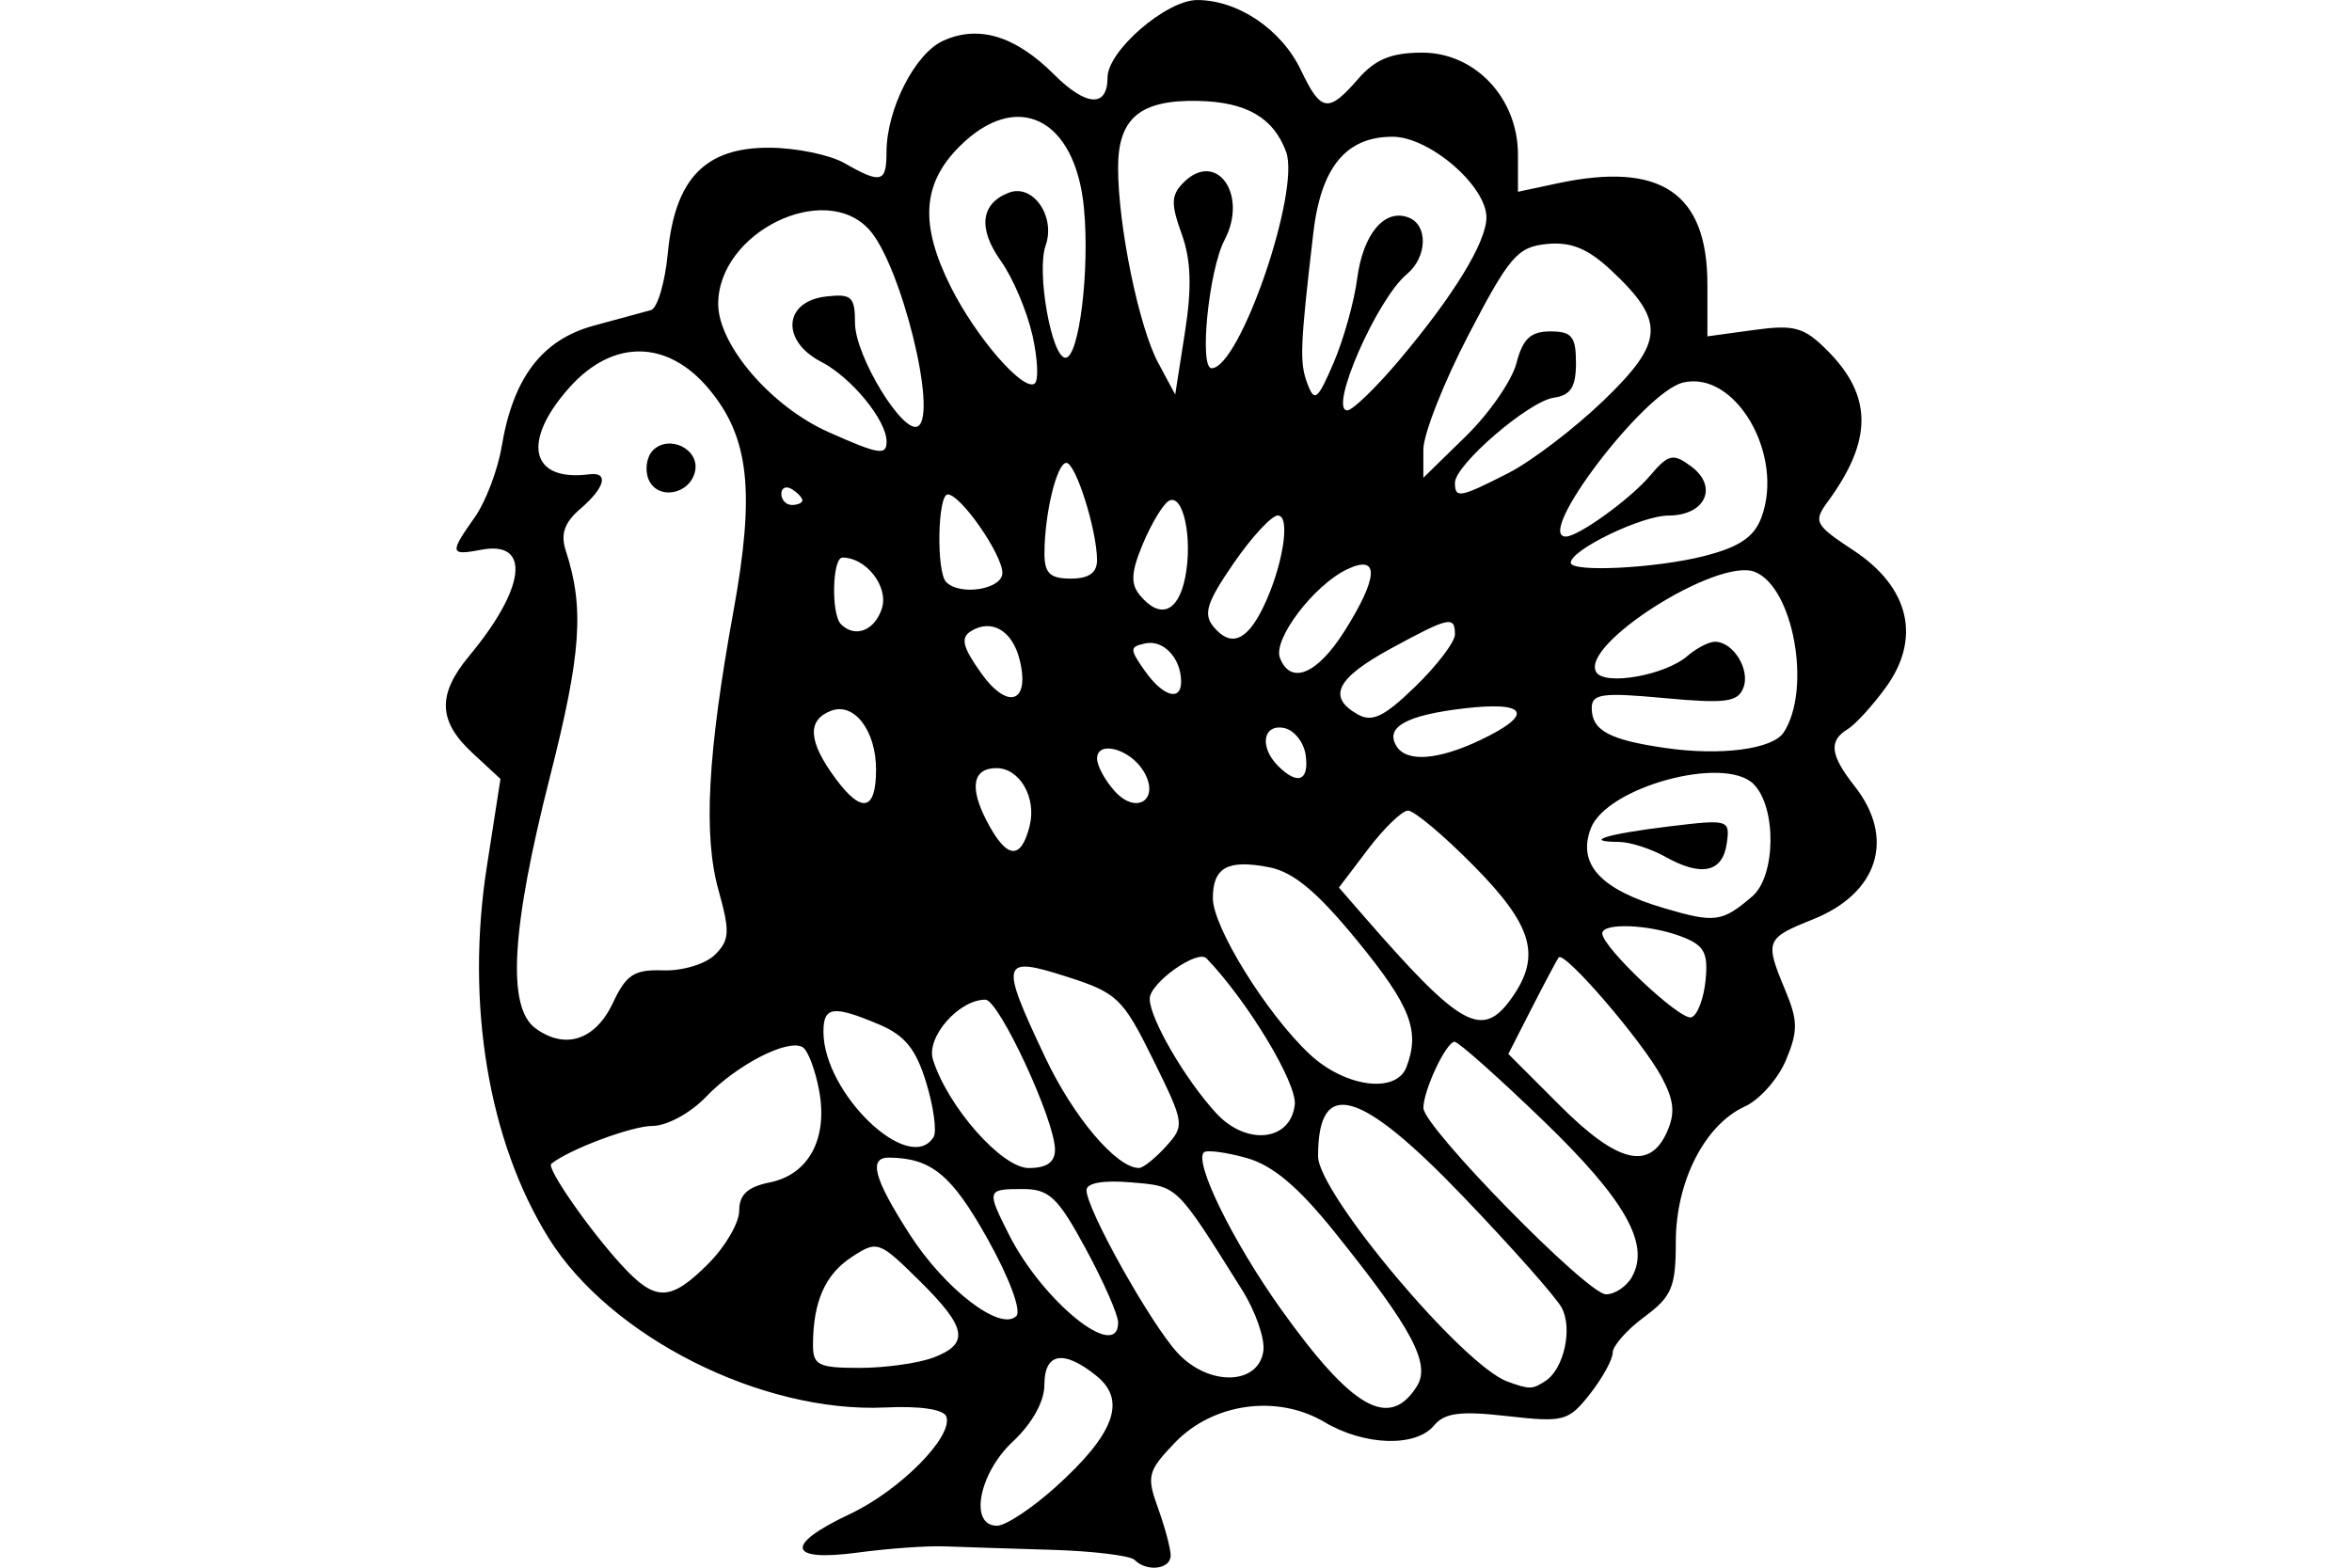 <?xml version="1.0" encoding="UTF-8" standalone="no"?>
<!-- Created with Inkscape (http://www.inkscape.org/) -->
<svg id="svg2" xmlns:rdf="http://www.w3.org/1999/02/22-rdf-syntax-ns#" xmlns="http://www.w3.org/2000/svg" height="45" width="67.5" version="1.1" xmlns:cc="http://creativecommons.org/ns#" xmlns:dc="http://purl.org/dc/elements/1.1/">
 <g id="g4479">
  <rect id="rect2990" opacity="0" height="45" width="67.5" y="0" x="3.5527e-15"/>
  <path id="path3968" d="m32.565 44.778c-0.125-0.125-1.201-0.256-2.391-0.291-1.19-0.036-2.571-0.08-3.07-0.099-0.498-0.019-1.62 0.061-2.492 0.179-2.01 0.27-2.109-0.219-0.225-1.105 1.438-0.676 2.975-2.228 2.772-2.799-0.074-0.208-0.751-0.31-1.749-0.262-3.545 0.168-7.897-2.022-9.665-4.863-1.727-2.775-2.386-6.726-1.775-10.651l0.393-2.528-0.803-0.744c-0.99-0.918-1.016-1.679-0.093-2.789 1.624-1.952 1.778-3.319 0.343-3.045-0.901 0.172-0.915 0.099-0.184-0.934 0.312-0.441 0.66-1.357 0.773-2.035 0.33-1.975 1.159-3.062 2.647-3.466 0.714-0.194 1.45-0.394 1.635-0.444 0.185-0.05 0.404-0.787 0.485-1.637 0.206-2.142 1.075-3.039 2.931-3.025 0.76 0.006 1.722 0.205 2.137 0.442 1.052 0.602 1.208 0.561 1.208-0.312 0-1.228 0.813-2.83 1.623-3.199 1.018-0.464 2.076-0.143 3.183 0.964 0.924 0.924 1.537 0.96 1.537 0.09 0-0.765 1.688-2.224 2.573-2.224 1.169 0 2.42 0.844 2.975 2.008 0.578 1.212 0.786 1.244 1.644 0.257 0.491-0.565 0.954-0.755 1.84-0.755 1.52 0 2.747 1.307 2.747 2.926v1.068l1.133-0.242c2.965-0.633 4.304 0.271 4.304 2.904v1.488l1.335-0.183c1.16-0.159 1.436-0.082 2.102 0.584 1.302 1.302 1.311 2.571 0.032 4.323-0.439 0.601-0.4 0.677 0.737 1.429 1.596 1.056 1.936 2.519 0.913 3.926-0.383 0.526-0.876 1.065-1.095 1.198-0.552 0.334-0.502 0.742 0.204 1.639 1.172 1.49 0.677 3.069-1.199 3.819-1.362 0.545-1.388 0.612-0.791 2.043 0.362 0.867 0.364 1.168 0.015 2-0.226 0.539-0.757 1.137-1.18 1.329-1.149 0.524-1.98 2.154-1.98 3.887 0 1.299-0.113 1.568-0.906 2.154-0.498 0.368-0.906 0.83-0.906 1.026 0 0.196-0.294 0.729-0.652 1.185-0.615 0.782-0.75 0.818-2.371 0.635-1.349-0.153-1.802-0.095-2.103 0.269-0.522 0.629-2 0.583-3.144-0.097-1.354-0.805-3.2-0.55-4.295 0.592-0.779 0.813-0.816 0.956-0.482 1.88 0.199 0.55 0.362 1.16 0.362 1.356 0 0.396-0.679 0.482-1.033 0.13zm-2.259-2.103c1.681-1.519 2.032-2.477 1.164-3.179-0.943-0.764-1.497-0.67-1.497 0.253 0 0.483-0.349 1.111-0.906 1.631-0.979 0.915-1.261 2.416-0.454 2.416 0.249 0 1.011-0.504 1.693-1.121zm10.358-2.884c0.403-0.642-0.138-1.657-2.356-4.417-1.063-1.323-1.784-1.928-2.55-2.14-0.587-0.162-1.131-0.232-1.208-0.155-0.287 0.287 0.837 2.572 2.213 4.5 2.046 2.866 3.11 3.47 3.901 2.212zm3.692-0.152c0.528-0.348 0.783-1.504 0.463-2.102-0.16-0.299-1.429-1.731-2.82-3.183-2.979-3.109-4.172-3.442-4.172-1.165 0 1.061 4.156 6.006 5.437 6.469 0.638 0.231 0.714 0.229 1.092-0.02zm-8.099-0.858c0.05-0.35-0.222-1.134-0.604-1.744-1.918-3.059-1.838-2.981-3.187-3.097-0.804-0.069-1.284 0.015-1.284 0.225 0 0.546 1.842 3.837 2.615 4.671 0.891 0.961 2.319 0.93 2.46-0.054zm-9.474 0.19c1.055-0.401 0.97-0.863-0.411-2.223-1.143-1.127-1.195-1.145-1.927-0.666-0.762 0.499-1.105 1.271-1.113 2.503-0.004 0.603 0.146 0.68 1.335 0.68 0.737 0 1.688-0.133 2.114-0.295zm5.306-1.011c0-0.22-0.418-1.171-0.929-2.114-0.803-1.483-1.048-1.715-1.812-1.715-1.029 0-1.037 0.027-0.397 1.299 0.975 1.935 3.138 3.679 3.138 2.53zm-3.752-2.407c-1.022-1.828-1.607-2.311-2.818-2.324-0.604-0.007-0.445 0.593 0.585 2.198 1.013 1.579 2.61 2.804 3.063 2.35 0.153-0.153-0.201-1.099-0.83-2.225zm-8.005 0.716c0.486-0.486 0.883-1.169 0.883-1.518 0-0.458 0.243-0.683 0.872-0.809 1.125-0.225 1.68-1.26 1.42-2.645-0.11-0.589-0.321-1.145-0.469-1.236-0.416-0.257-1.889 0.499-2.775 1.423-0.447 0.467-1.127 0.836-1.539 0.836-0.593 0-2.386 0.671-2.903 1.086-0.147 0.118 1.086 1.893 2.026 2.916 0.967 1.052 1.39 1.044 2.486-0.052zm26.506 0.38c0.526-0.939-0.203-2.219-2.554-4.487-1.287-1.242-2.429-2.258-2.538-2.258-0.241 0-0.9 1.4-0.895 1.902 0.005 0.551 4.704 5.347 5.239 5.347 0.257 0 0.593-0.226 0.748-0.503zm-16.561-3.65c0-0.839-1.608-4.304-1.997-4.304-0.765 0-1.708 1.082-1.504 1.725 0.432 1.36 1.977 3.108 2.748 3.108 0.516 0 0.753-0.166 0.753-0.529zm3.184-0.089c0.546-0.603 0.537-0.659-0.369-2.498-0.867-1.758-1.028-1.913-2.475-2.376-1.892-0.605-1.932-0.459-0.623 2.311 0.812 1.719 2.05 3.18 2.694 3.18 0.118 0 0.466-0.278 0.773-0.617zm14.371-0.399c0.25-0.548 0.217-0.915-0.14-1.586-0.552-1.035-2.809-3.657-2.961-3.44-0.058 0.083-0.407 0.74-0.775 1.46l-0.668 1.309 1.485 1.485c1.638 1.638 2.559 1.87 3.06 0.771zm-21.039 0.127c0.097-0.156 0.003-0.855-0.209-1.553-0.294-0.971-0.613-1.365-1.357-1.679-1.315-0.555-1.595-0.518-1.595 0.209 0 1.772 2.472 4.137 3.161 3.023zm10.366-0.924c0.07-0.617-1.35-2.973-2.533-4.204-0.259-0.269-1.631 0.707-1.63 1.159 0.001 0.569 1.016 2.315 1.908 3.285 0.866 0.941 2.135 0.806 2.254-0.24zm3.204-1.082c0.399-1.039 0.12-1.758-1.402-3.618-1.165-1.423-1.841-1.986-2.548-2.122-1.182-0.227-1.605 0.008-1.605 0.891 0 0.832 1.551 3.33 2.78 4.479 1.013 0.946 2.479 1.142 2.775 0.37zm-22.772-1.846c0.382-0.813 0.61-0.96 1.45-0.932 0.55 0.018 1.213-0.184 1.48-0.45 0.419-0.419 0.432-0.662 0.1-1.85-0.441-1.576-0.316-3.918 0.43-8.017 0.623-3.426 0.451-4.986-0.706-6.371-1.185-1.42-2.756-1.438-4-0.046-1.389 1.554-1.125 2.714 0.567 2.495 0.571-0.074 0.453 0.383-0.256 0.99-0.457 0.392-0.574 0.725-0.419 1.2 0.537 1.645 0.446 2.954-0.453 6.49-1.112 4.372-1.241 6.62-0.414 7.224 0.851 0.623 1.72 0.336 2.221-0.732zm1.016-15.042c-0.105-0.273-0.045-0.641 0.132-0.818 0.46-0.46 1.332-0.04 1.212 0.585-0.134 0.695-1.102 0.863-1.344 0.233zm24.792 14.882c0.838-1.196 0.583-2.065-1.105-3.774-0.866-0.877-1.716-1.59-1.888-1.584-0.172 0.006-0.688 0.505-1.146 1.11l-0.834 1.099 0.676 0.778c2.837 3.263 3.439 3.596 4.297 2.372zm5.549-0.485c0.079-0.799-0.037-1.009-0.699-1.26-0.917-0.349-2.265-0.401-2.265-0.088 0 0.399 2.242 2.512 2.557 2.409 0.172-0.056 0.355-0.534 0.407-1.061zm1.34-2.41c0.68-0.584 0.703-2.559 0.038-3.224-0.838-0.838-4.219 0.084-4.672 1.274-0.39 1.026 0.279 1.752 2.108 2.289 1.458 0.429 1.663 0.401 2.526-0.34zm-2.493-1.137c-0.415-0.232-1.016-0.425-1.334-0.427-1.059-0.008-0.349-0.228 1.434-0.444 1.72-0.209 1.759-0.197 1.661 0.488-0.118 0.832-0.724 0.964-1.761 0.384zm-18.245-0.888c0.203-0.81-0.284-1.657-0.953-1.657-0.677 0-0.781 0.546-0.287 1.501 0.576 1.114 0.987 1.165 1.241 0.156zm-4.408-1.618c0-1.117-0.63-1.939-1.292-1.685-0.697 0.268-0.656 0.883 0.132 1.948 0.752 1.017 1.16 0.925 1.16-0.263zm7.663 0.027c-0.395-0.628-1.32-0.866-1.32-0.34 0 0.207 0.228 0.628 0.506 0.935 0.644 0.712 1.324 0.215 0.814-0.596zm4.666-0.442c-0.053-0.372-0.334-0.722-0.625-0.777-0.606-0.115-0.707 0.55-0.166 1.091 0.562 0.562 0.897 0.43 0.791-0.314zm5.028-0.437c1.544-0.736 1.335-1.117-0.495-0.9-1.65 0.195-2.262 0.539-1.927 1.081 0.292 0.472 1.194 0.405 2.422-0.181zm8.69-0.209c0.812-1.242 0.279-4.186-0.835-4.614-1.071-0.411-5.026 2.099-4.542 2.882 0.245 0.396 1.971 0.09 2.611-0.462 0.262-0.226 0.619-0.412 0.794-0.412 0.525 0 1.018 0.797 0.817 1.32-0.159 0.414-0.512 0.46-2.271 0.297-1.78-0.165-2.082-0.124-2.082 0.285 0 0.644 0.497 0.914 2.114 1.148 1.592 0.23 3.079 0.035 3.394-0.446zm-9.434-2.817c0-0.541-0.164-0.505-1.847 0.411-1.552 0.845-1.824 1.386-0.947 1.883 0.42 0.238 0.761 0.073 1.661-0.801 0.623-0.605 1.133-1.277 1.133-1.492zm-12.494 0.721c-0.209-0.833-0.803-1.18-1.395-0.814-0.306 0.189-0.242 0.454 0.291 1.204 0.769 1.08 1.415 0.852 1.104-0.39zm4.636 0.624c-0.008-0.666-0.506-1.195-1.022-1.087-0.459 0.097-0.461 0.161-0.022 0.785 0.524 0.744 1.051 0.897 1.044 0.302zm4.683-1.429c0.986-1.562 1.016-2.23 0.079-1.783-0.953 0.455-2.131 2.007-1.927 2.54 0.303 0.79 1.069 0.476 1.847-0.757zm-2.336-0.676c0.57-1.168 0.81-2.653 0.429-2.653-0.179 0-0.751 0.618-1.271 1.374-0.773 1.123-0.877 1.456-0.573 1.822 0.488 0.589 0.949 0.412 1.415-0.544zm-10.934 0.013c0.198-0.623-0.451-1.458-1.132-1.458-0.293 0-0.33 1.626-0.043 1.913 0.405 0.405 0.971 0.185 1.175-0.455zm8.703-0.883c0.226-1.131-0.061-2.454-0.477-2.197-0.165 0.102-0.497 0.657-0.738 1.232-0.337 0.807-0.356 1.145-0.083 1.473 0.577 0.695 1.098 0.491 1.298-0.509zm-5.246-0.134c0-0.532-1.197-2.253-1.567-2.253-0.293 0-0.332 2.229-0.044 2.517 0.403 0.403 1.611 0.205 1.611-0.264zm2.717-0.365c-0.003-0.865-0.611-2.794-0.881-2.794-0.274 0-0.628 1.469-0.628 2.605 0 0.564 0.162 0.717 0.755 0.717 0.518 0 0.755-0.166 0.753-0.529zm17.41-0.117c1.006-0.253 1.44-0.541 1.651-1.094 0.685-1.801-0.744-4.264-2.254-3.885-1.12 0.281-4.26 4.417-3.353 4.417 0.358 0 1.838-1.068 2.406-1.735 0.537-0.632 0.668-0.664 1.182-0.286 0.799 0.586 0.422 1.417-0.644 1.418-0.767 0.001-2.803 0.984-2.803 1.354 0 0.282 2.425 0.162 3.816-0.188zm-25.866-1.602c0-0.073-0.136-0.217-0.302-0.32s-0.302-0.043-0.302 0.133c0 0.176 0.136 0.32 0.302 0.32 0.166 0 0.302-0.06 0.302-0.133zm20.264-0.785c0.666-0.34 1.897-1.279 2.736-2.087 1.738-1.675 1.772-2.27 0.21-3.731-0.669-0.626-1.152-0.824-1.845-0.755-0.84 0.083-1.074 0.354-2.241 2.594-0.717 1.376-1.303 2.864-1.303 3.308v0.807l1.218-1.189c0.67-0.654 1.324-1.599 1.454-2.1 0.181-0.699 0.407-0.911 0.972-0.911 0.616 0 0.736 0.147 0.736 0.906 0 0.692-0.151 0.928-0.637 0.997-0.719 0.103-2.836 1.925-2.836 2.442 0 0.458 0.139 0.432 1.538-0.281zm-17.848-0.903c0-0.609-1.008-1.839-1.876-2.288-1.164-0.602-1.08-1.735 0.139-1.875 0.733-0.084 0.831 0.005 0.831 0.761 0 0.947 1.389 3.221 1.809 2.962 0.571-0.353-0.493-4.637-1.401-5.641-1.285-1.419-4.334 0.08-4.334 2.131 0 1.178 1.521 2.947 3.163 3.678 1.452 0.647 1.669 0.682 1.669 0.272zm14.722-2.348c1.556-1.845 2.492-3.378 2.493-4.083 0.002-0.907-1.638-2.318-2.694-2.318-1.336 0-2.055 0.875-2.275 2.769-0.38 3.267-0.397 3.709-0.17 4.315 0.204 0.546 0.292 0.478 0.751-0.59 0.286-0.664 0.591-1.752 0.678-2.416 0.169-1.29 0.785-2.025 1.476-1.759 0.567 0.218 0.538 1.137-0.051 1.627-0.859 0.713-2.255 3.908-1.707 3.908 0.151 0 0.826-0.654 1.5-1.453zm-10.537-0.705c-0.155-0.69-0.561-1.647-0.903-2.127-0.666-0.935-0.583-1.652 0.228-1.963 0.693-0.266 1.351 0.686 1.053 1.522-0.265 0.745 0.173 3.216 0.571 3.216 0.391 0 0.701-2.518 0.53-4.302-0.248-2.58-1.926-3.409-3.572-1.762-1.074 1.074-1.145 2.242-0.246 4.037 0.718 1.432 2.058 2.983 2.398 2.773 0.123-0.076 0.097-0.703-0.058-1.394zm4.282-2.911c-0.312-0.862-0.302-1.112 0.055-1.47 0.944-0.944 1.863 0.345 1.177 1.65-0.452 0.859-0.736 3.68-0.371 3.68 0.808 0 2.556-5.082 2.137-6.214-0.363-0.98-1.138-1.429-2.521-1.459-1.665-0.037-2.3 0.492-2.3 1.916 0 1.667 0.595 4.566 1.15 5.6l0.489 0.912 0.28-1.788c0.202-1.291 0.175-2.078-0.096-2.827z"/>
 </g>
</svg>
